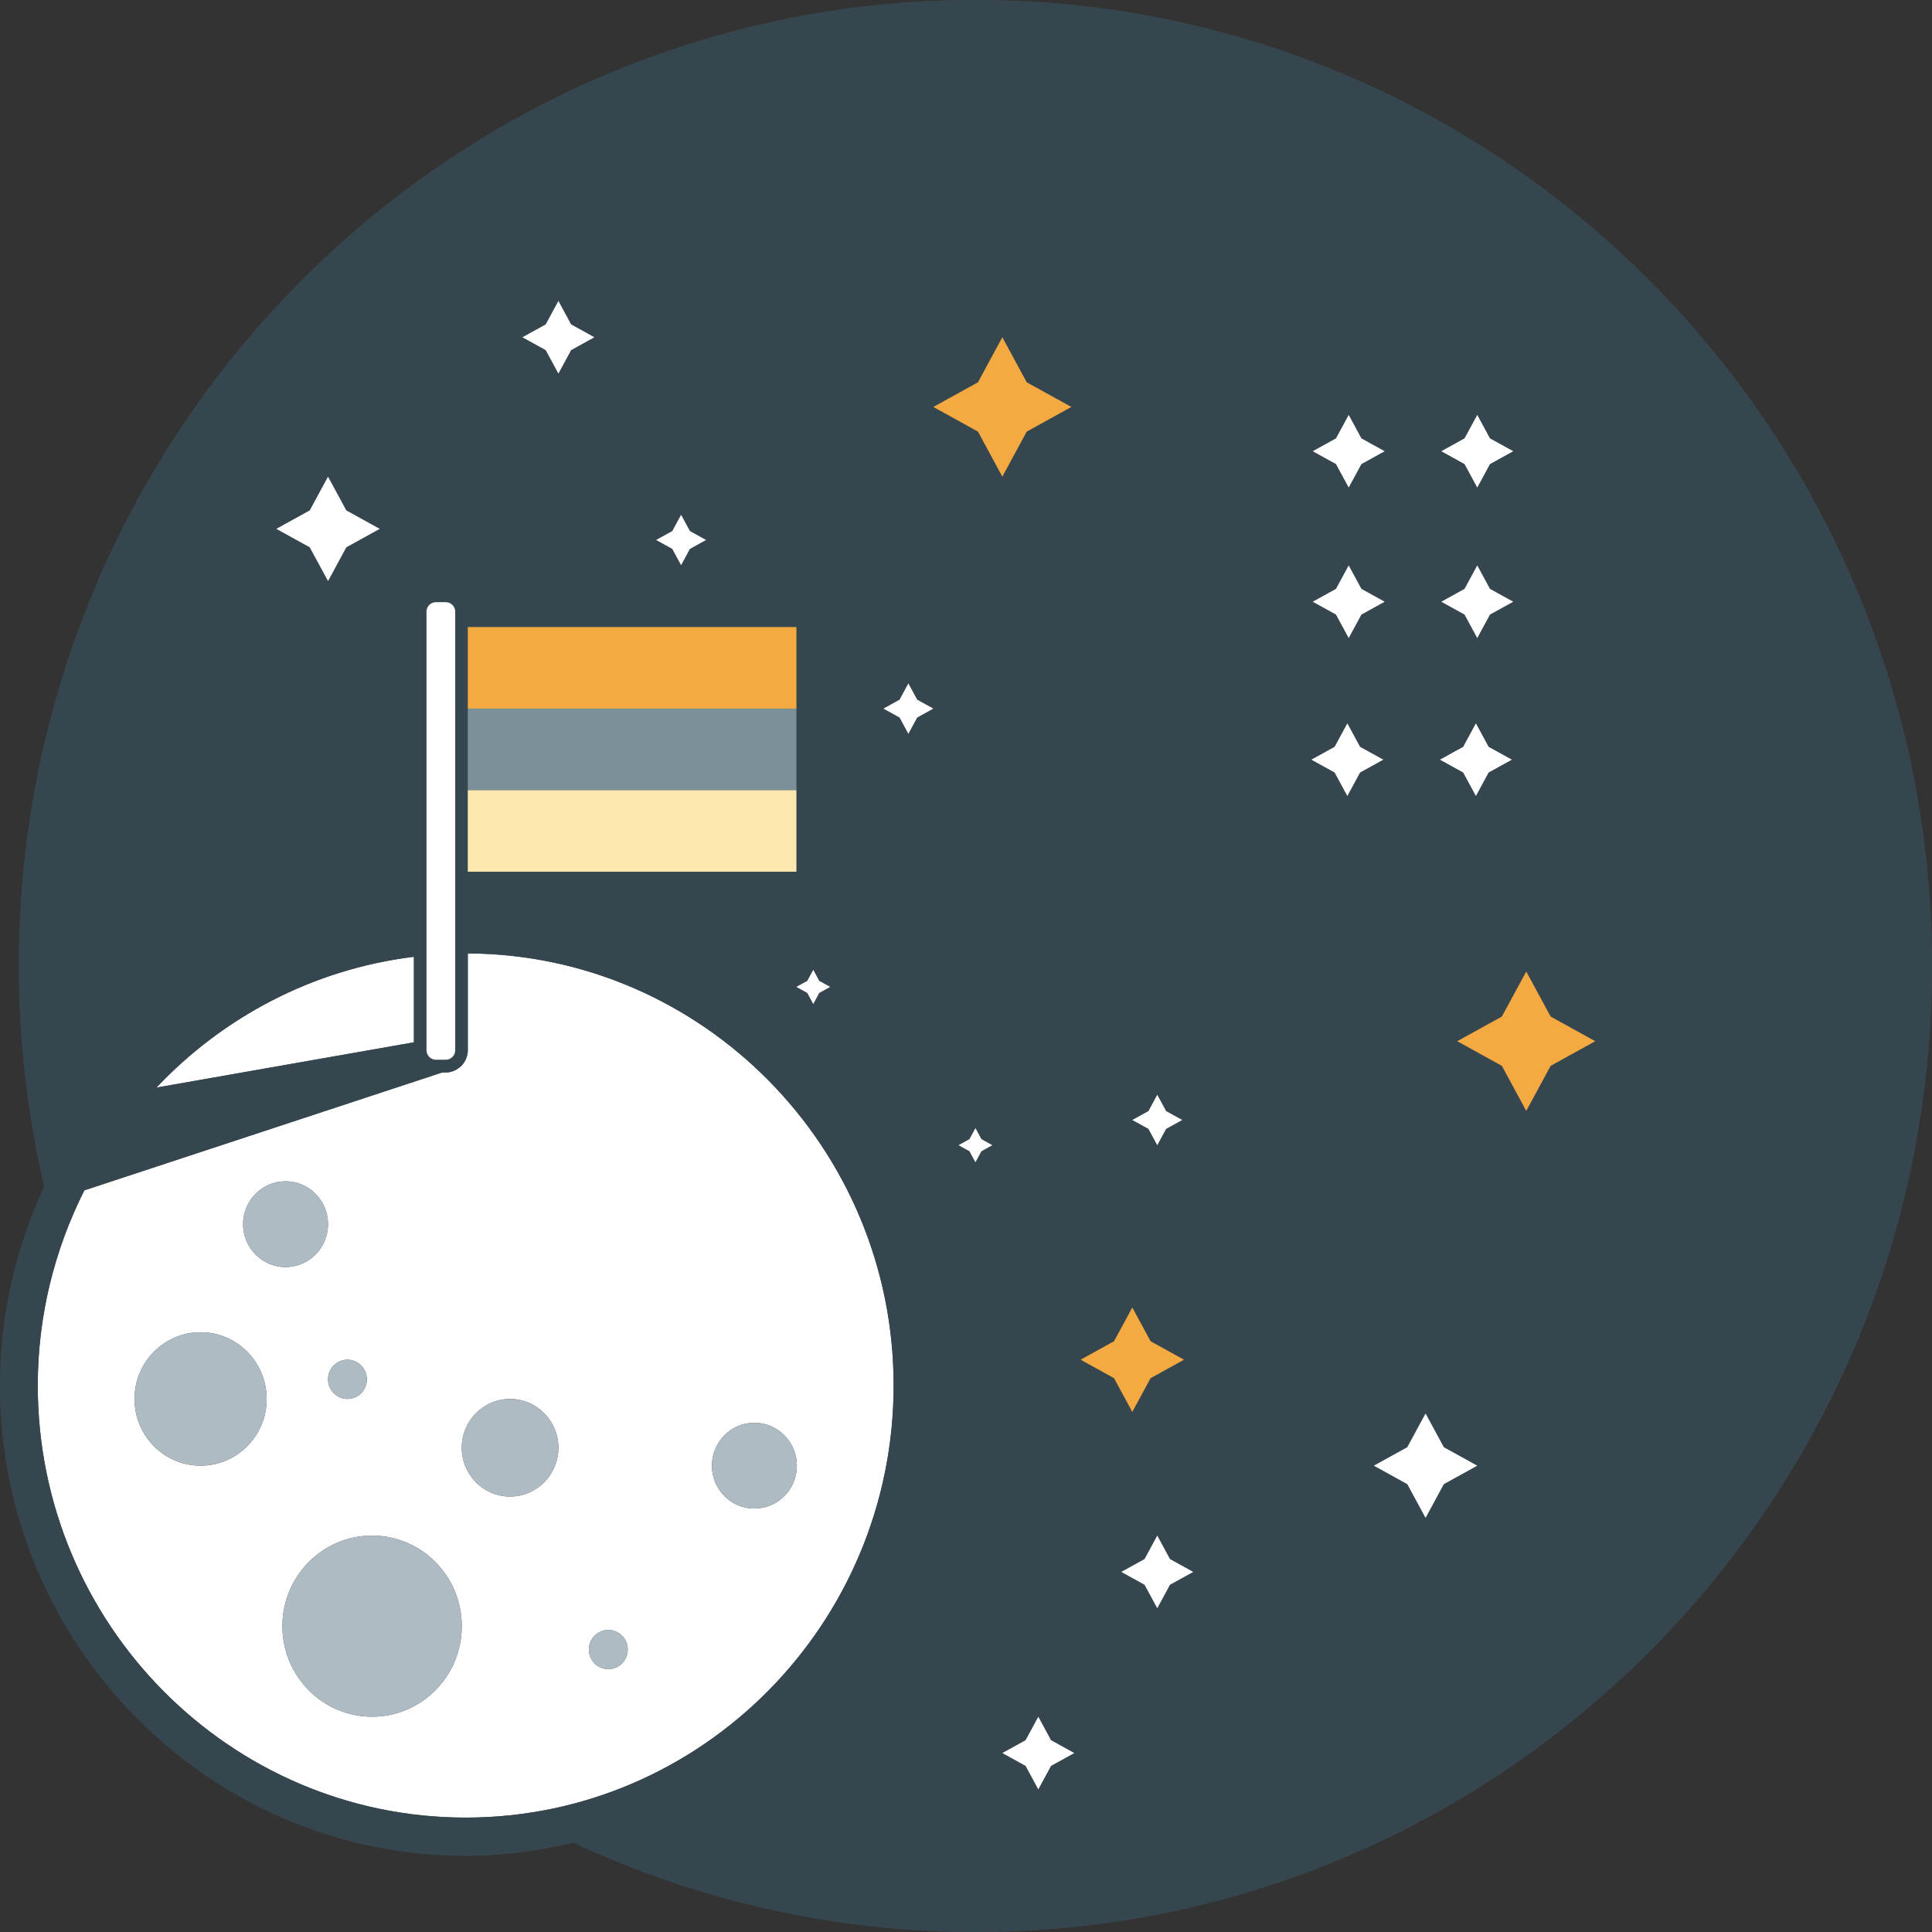 <?xml version="1.0" encoding="utf-8"?>
<!-- Generator: Adobe Illustrator 18.0.0, SVG Export Plug-In . SVG Version: 6.00 Build 0)  -->
<!DOCTYPE svg PUBLIC "-//W3C//DTD SVG 1.1//EN" "http://www.w3.org/Graphics/SVG/1.1/DTD/svg11.dtd">
<svg version="1.1" id="Warstwa_1" xmlns="http://www.w3.org/2000/svg" xmlns:xlink="http://www.w3.org/1999/xlink" x="0px" y="0px"
	 width="512px" height="512px" viewBox="0 0 512 512" enable-background="new 0 0 512 512" xml:space="preserve">
<rect x="0" y="0" width="512" height="512" fill="#333333" stroke="none"/>
<path fill="#36464E" d="M258.501,0C118.498,0,5.002,114.615,5.002,256c0,20.129,2.373,39.688,6.723,58.478
	C4.282,330.505,0,348.315,0,367.157c0,68.724,55.362,124.632,123.414,124.632c9.839,0,19.364-1.293,28.543-3.5
	C184.356,503.47,220.433,512,258.501,512C398.505,512,512,397.385,512,256S398.505,0,258.501,0z"/>
<g>
	<path fill="#36464E" d="M258.501,0C118.498,0,5.002,114.615,5.002,256c0,20.129,2.373,39.688,6.724,58.478
		c17.853-38.441,54.483-66.249,97.965-71.134v-81.239c0-3.25,2.619-5.895,5.837-5.895h2.606c3.218,0,5.837,2.645,5.837,5.895v4.071
		h87.088v21.614v21.614v21.614h-87.088v11.536c67.794,0.308,122.857,56.069,122.857,124.603c0,58.788-40.559,108.073-94.871,121.132
		C184.356,503.47,220.434,512,258.501,512C398.505,512,512,397.385,512,256S398.505,0,258.501,0z M91.775,145.045l-4.844,8.945
		l-4.844-8.945l-8.858-4.892l8.858-4.892l4.844-8.945l4.844,8.945l8.858,4.892L91.775,145.045z M151.355,92.782l-3.371,6.223
		l-3.37-6.223l-6.162-3.403l6.162-3.404l3.37-6.223l3.371,6.223l6.162,3.404L151.355,92.782z M182.837,145.462l-2.338,4.318
		l-2.338-4.318l-4.276-2.361l4.276-2.361l2.338-4.318l2.338,4.318l4.276,2.361L182.837,145.462z M388.119,116.175l3.37-6.223
		l3.371,6.223l6.162,3.404l-6.162,3.403l-3.371,6.223l-3.37-6.223l-6.162-3.403L388.119,116.175z M388.119,156.06l3.37-6.223
		l3.371,6.223l6.162,3.403l-6.162,3.404l-3.371,6.223l-3.37-6.223l-6.162-3.404L388.119,156.06z M387.759,197.917l3.37-6.223
		l3.37,6.223l6.162,3.404l-6.162,3.403l-3.37,6.223l-3.37-6.223l-6.162-3.403L387.759,197.917z M354.05,116.175l3.37-6.223
		l3.371,6.223l6.162,3.404l-6.162,3.403l-3.371,6.223l-3.37-6.223l-6.162-3.403L354.05,116.175z M354.05,156.06l3.37-6.223
		l3.371,6.223l6.162,3.403l-6.162,3.404l-3.371,6.223l-3.37-6.223l-6.162-3.404L354.05,156.06z M304.349,294.445l2.338-4.318
		l2.339,4.318l4.276,2.362l-4.276,2.361l-2.339,4.318l-2.338-4.318l-4.276-2.361L304.349,294.445z M217.108,263.14l-1.585,2.926
		l-1.585-2.926l-2.898-1.6l2.898-1.6l1.585-2.926l1.585,2.926l2.897,1.6L217.108,263.14z M243.067,190.151l-2.338,4.318
		l-2.338-4.318l-4.276-2.361l4.276-2.361l2.338-4.318l2.338,4.318l4.276,2.361L243.067,190.151z M259.165,101.317l6.466-11.939
		l6.466,11.939l11.823,6.53l-11.823,6.53l-6.466,11.939l-6.466-11.939l-11.822-6.53L259.165,101.317z M260.086,305.087l-1.585,2.926
		l-1.585-2.926l-2.897-1.6l2.897-1.6l1.585-2.926l1.585,2.926l2.898,1.6L260.086,305.087z M278.534,467.977l-3.371,6.223
		l-3.37-6.223l-6.162-3.403l6.162-3.403l3.37-6.223l3.371,6.223l6.162,3.403L278.534,467.977z M286.371,360.336l8.858-4.892
		l4.844-8.945l4.844,8.945l8.858,4.892l-8.858,4.892l-4.844,8.945l-4.844-8.945L286.371,360.336z M310.058,419.977l-3.371,6.223
		l-3.37-6.223l-6.162-3.403l6.162-3.403l3.37-6.223l3.371,6.223l6.162,3.403L310.058,419.977z M357.06,210.947l-3.371-6.223
		l-6.162-3.403l6.162-3.404l3.371-6.223l3.37,6.223l6.162,3.404l-6.162,3.403L357.06,210.947z M382.632,393.313l-4.844,8.945
		l-4.844-8.945l-8.857-4.892l8.857-4.892l4.844-8.945l4.844,8.945l8.857,4.892L382.632,393.313z M410.937,282.459l-6.466,11.939
		l-6.466-11.939l-11.822-6.53l11.822-6.53l6.466-11.939l6.466,11.939l11.822,6.53L410.937,282.459z"/>
	<path fill="#FFFFFF" d="M123.971,252.659v25.656c0,1.654-0.687,3.14-1.778,4.211h0.111l-0.215,0.071
		c-1.043,0.983-2.42,1.613-3.955,1.613h-0.94l-94.837,31.243c-7.836,15.554-12.35,33.09-12.35,51.704
		c0,63.151,50.873,114.526,113.407,114.526s113.407-51.375,113.407-114.526C236.821,304.196,186.247,252.967,123.971,252.659z
		 M92.08,360.336c2.844,0,5.149,2.329,5.149,5.2c0,2.872-2.305,5.2-5.149,5.2c-2.844,0-5.149-2.328-5.149-5.2
		C86.931,362.665,89.236,360.336,92.08,360.336z M75.674,313.053c6.217,0,11.257,5.09,11.257,11.368
		c0,6.278-5.04,11.368-11.257,11.368c-6.217,0-11.257-5.09-11.257-11.368C64.416,318.142,69.457,313.053,75.674,313.053z
		 M53.159,388.421c-9.671,0-17.511-7.917-17.511-17.684c0-9.767,7.84-17.684,17.511-17.684c9.671,0,17.511,7.917,17.511,17.684
		C70.67,380.504,62.83,388.421,53.159,388.421z M98.605,454.947c-13.125,0-23.766-10.745-23.766-24c0-13.255,10.64-24,23.766-24
		s23.766,10.745,23.766,24C122.371,444.202,111.731,454.947,98.605,454.947z M135.178,396.604c-7.073,0-12.807-5.791-12.807-12.933
		c0-7.143,5.734-12.933,12.807-12.933c7.073,0,12.807,5.79,12.807,12.933C147.985,390.813,142.251,396.604,135.178,396.604z
		 M161.209,442.344c-2.844,0-5.149-2.329-5.149-5.2c0-2.872,2.305-5.2,5.149-5.2c2.844,0,5.149,2.328,5.149,5.2
		C166.359,440.015,164.053,442.344,161.209,442.344z M199.921,399.789c-6.217,0-11.257-5.09-11.257-11.368
		c0-6.279,5.04-11.368,11.257-11.368c6.217,0,11.257,5.09,11.257,11.368C211.179,394.699,206.139,399.789,199.921,399.789z"/>
	<path fill="#FFFFFF" d="M109.691,253.555c-26.719,3.275-50.558,15.95-68.241,34.668l68.241-12V253.555z"/>
	<path fill="#35464E" d="M246.828,367.157c0-68.534-55.063-124.295-122.857-124.603v-11.536v-21.614v-21.614v-21.614v-4.071
		c0-3.25-2.619-5.895-5.837-5.895h-2.606c-3.218,0-5.837,2.645-5.837,5.895v81.239c-43.481,4.885-80.111,32.693-97.965,71.134
		C4.282,330.505,0,348.315,0,367.157c0,68.724,55.362,124.632,123.414,124.632c9.839,0,19.364-1.293,28.543-3.5
		C206.269,475.23,246.828,425.945,246.828,367.157z M113.026,162.104c0-1.391,1.124-2.526,2.502-2.526h2.606
		c1.378,0,2.502,1.135,2.502,2.526v116.211c0,1.391-1.124,2.526-2.502,2.526h-2.606c-1.378,0-2.502-1.135-2.502-2.526V162.104z
		 M109.691,253.555v22.668l-68.241,12C59.133,269.505,82.972,256.83,109.691,253.555z M123.414,481.683
		c-62.534,0-113.407-51.375-113.407-114.526c0-18.614,4.515-36.15,12.35-51.704l94.837-31.243h0.94c1.535,0,2.912-0.63,3.955-1.613
		l0.215-0.071h-0.111c1.091-1.072,1.778-2.557,1.778-4.211v-25.656c62.277,0.308,112.85,51.537,112.85,114.498
		C236.821,430.308,185.948,481.683,123.414,481.683z"/>
	<rect x="123.971" y="166.176" fill="#F4AA41" width="87.088" height="21.614"/>
	<rect x="123.971" y="187.789" fill="#7C909A" width="87.088" height="21.614"/>
	<rect x="123.971" y="209.403" fill="#FDE9B0" width="87.088" height="21.614"/>
	<path fill="#FFFFFF" d="M115.528,280.841h2.606c1.378,0,2.502-1.135,2.502-2.526V162.104c0-1.391-1.124-2.526-2.502-2.526h-2.606
		c-1.378,0-2.502,1.135-2.502,2.526v116.211C113.026,279.706,114.15,280.841,115.528,280.841z"/>
	<ellipse fill="#AFBBC3" cx="98.605" cy="430.947" rx="23.766" ry="24"/>
	<ellipse fill="#AFBBC3" cx="53.159" cy="370.737" rx="17.511" ry="17.684"/>
	<ellipse fill="#AFBBC3" cx="75.674" cy="324.421" rx="11.257" ry="11.368"/>
	<ellipse fill="#AFBBC3" cx="199.921" cy="388.421" rx="11.257" ry="11.368"/>
	<ellipse fill="#AFBBC3" cx="135.178" cy="383.67" rx="12.807" ry="12.933"/>
	<ellipse fill="#AFBBC3" cx="161.209" cy="437.143" rx="5.149" ry="5.2"/>
	<ellipse fill="#AFBBC3" cx="92.08" cy="365.537" rx="5.149" ry="5.2"/>
	<polygon fill="#F4AA41" points="265.631,126.316 272.097,114.377 283.919,107.847 272.097,101.317 265.631,89.378 259.165,101.317 
		247.342,107.847 259.165,114.377 	"/>
	<polygon fill="#F4AA41" points="404.471,257.461 398.006,269.4 386.183,275.93 398.006,282.459 404.471,294.398 410.937,282.459 
		422.76,275.93 410.937,269.4 	"/>
	<polygon fill="#F4AA41" points="304.918,365.229 313.775,360.336 304.918,355.444 300.073,346.499 295.229,355.444 
		286.371,360.336 295.229,365.229 300.073,374.174 	"/>
	<polygon fill="#FFFFFF" points="86.931,126.316 82.086,135.261 73.229,140.153 82.086,145.045 86.931,153.99 91.775,145.045 
		100.633,140.153 91.775,135.261 	"/>
	<polygon fill="#FFFFFF" points="377.787,374.584 372.943,383.529 364.085,388.421 372.943,393.313 377.787,402.258 
		382.632,393.313 391.489,388.421 382.632,383.529 	"/>
	<polygon fill="#FFFFFF" points="147.985,79.751 144.615,85.975 138.452,89.378 144.615,92.782 147.985,99.005 151.355,92.782 
		157.517,89.378 151.355,85.975 	"/>
	<polygon fill="#FFFFFF" points="306.687,406.947 303.317,413.171 297.155,416.574 303.317,419.977 306.687,426.201 
		310.058,419.977 316.22,416.574 310.058,413.171 	"/>
	<polygon fill="#FFFFFF" points="357.42,129.206 360.79,122.982 366.953,119.579 360.79,116.175 357.42,109.952 354.05,116.175 
		347.887,119.579 354.05,122.982 	"/>
	<polygon fill="#FFFFFF" points="391.489,129.206 394.86,122.982 401.022,119.579 394.86,116.175 391.489,109.952 388.119,116.175 
		381.957,119.579 388.119,122.982 	"/>
	<polygon fill="#FFFFFF" points="357.42,169.09 360.79,162.868 366.953,159.464 360.79,156.06 357.42,149.837 354.05,156.06 
		347.887,159.464 354.05,162.868 	"/>
	<polygon fill="#FFFFFF" points="391.489,169.09 394.86,162.868 401.022,159.464 394.86,156.06 391.489,149.837 388.119,156.06 
		381.957,159.464 388.119,162.868 	"/>
	<polygon fill="#FFFFFF" points="360.43,197.917 357.06,191.694 353.69,197.917 347.527,201.321 353.69,204.724 357.06,210.947 
		360.43,204.724 366.593,201.321 	"/>
	<polygon fill="#FFFFFF" points="391.129,210.947 394.499,204.724 400.662,201.321 394.499,197.917 391.129,191.694 
		387.759,197.917 381.597,201.321 387.759,204.724 	"/>
	<polygon fill="#FFFFFF" points="275.163,454.947 271.793,461.171 265.631,464.574 271.793,467.977 275.163,474.201 
		278.534,467.977 284.696,464.574 278.534,461.171 	"/>
	<polygon fill="#FFFFFF" points="180.499,136.421 178.161,140.739 173.885,143.1 178.161,145.462 180.499,149.78 182.837,145.462 
		187.113,143.1 182.837,140.739 	"/>
	<polygon fill="#FFFFFF" points="240.728,181.11 238.39,185.428 234.114,187.789 238.39,190.151 240.728,194.469 243.067,190.151 
		247.342,187.789 243.067,185.428 	"/>
	<polygon fill="#FFFFFF" points="306.687,303.486 309.026,299.169 313.302,296.807 309.026,294.445 306.687,290.127 
		304.349,294.445 300.073,296.807 304.349,299.169 	"/>
	<polygon fill="#FFFFFF" points="215.524,257.013 213.939,259.94 211.041,261.54 213.939,263.14 215.524,266.066 217.108,263.14 
		220.006,261.54 217.108,259.94 	"/>
	<polygon fill="#FFFFFF" points="258.501,298.96 256.917,301.886 254.019,303.486 256.917,305.087 258.501,308.013 260.086,305.087 
		262.984,303.486 260.086,301.886 	"/>
</g>
</svg>

